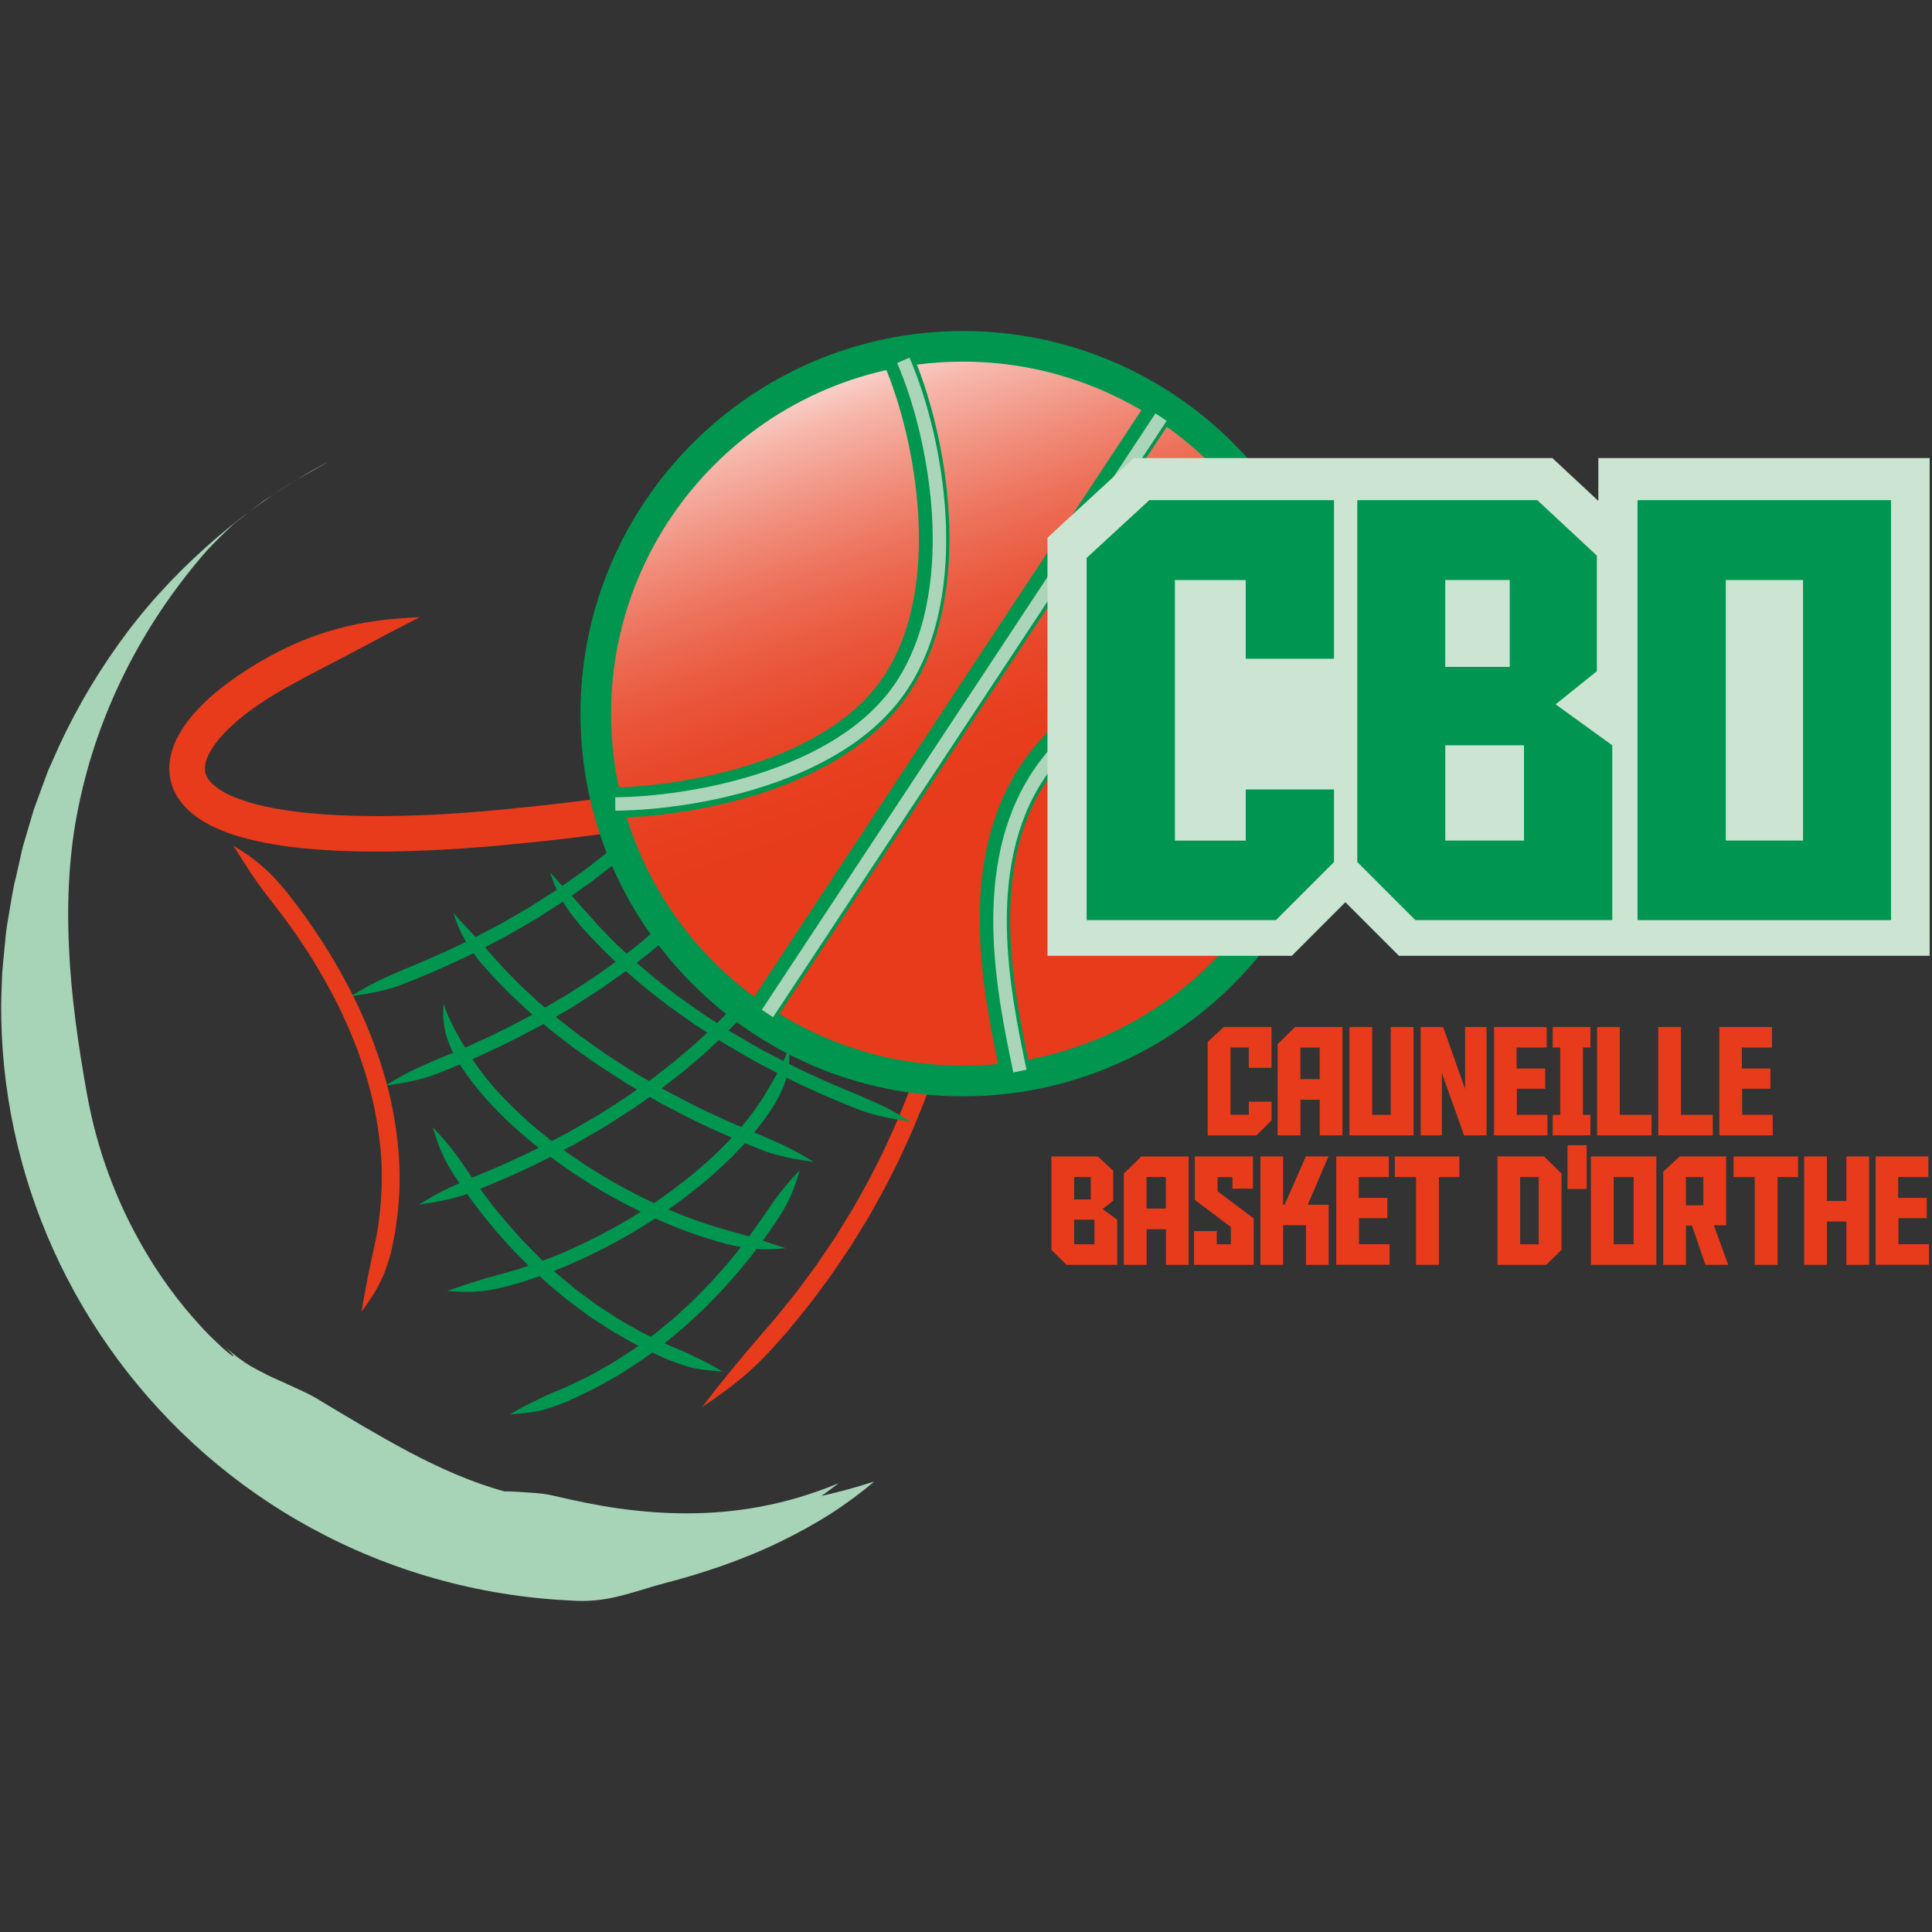 <svg width="256" height="256" viewBox="0 0 256 256" fill="none" xmlns="http://www.w3.org/2000/svg">
<rect x="0" y="0" width="256" height="256" fill="#333333" stroke="none"/>
<path d="M87.785 209.871C86.926 210.075 86.03 210.358 85.093 210.646C84.156 210.911 83.17 211.235 82.149 211.476C80.1 211.998 77.871 212.269 75.558 212.071C63.27 211.5 51.523 208.08 41.309 202.509C31.064 196.951 22.346 189.228 15.64 180.184C8.923 171.14 4.212 160.743 1.881 149.8C0.703 144.325 0.126 138.718 0.156 133.099C0.174 131.693 0.246 130.287 0.294 128.881C0.409 127.474 0.559 126.068 0.691 124.668C0.793 123.262 1.051 121.861 1.292 120.467C1.544 119.073 1.724 117.667 2.103 116.285C2.277 115.515 2.445 114.746 2.62 113.977C2.806 113.214 2.932 112.444 3.172 111.699C3.611 110.209 4.05 108.731 4.482 107.258C5.011 105.822 5.534 104.392 6.057 102.967C6.297 102.252 6.621 101.567 6.928 100.882C7.234 100.197 7.541 99.512 7.841 98.827C10.359 93.4 13.399 88.37 16.896 83.725C20.399 79.079 24.449 74.897 28.883 71.105C33.329 67.325 38.22 63.971 43.562 61.147C42.12 61.994 40.66 62.812 39.194 63.623C37.782 64.53 36.37 65.438 34.958 66.351C33.606 67.343 32.278 68.382 30.968 69.44C29.718 70.57 28.529 71.766 27.381 72.986C22.941 78.076 19.407 83.406 16.59 89.025C13.784 94.644 11.687 100.564 10.401 106.904C9.199 112.625 8.82 119.085 9.145 125.569C9.421 132.078 10.389 138.58 11.5 144.836C12.9 152.726 15.58 159.241 18.368 164.259C21.15 169.301 24.028 172.9 26.251 175.346C27.339 176.59 28.324 177.51 29.069 178.207C29.802 178.916 30.355 179.349 30.662 179.565C30.968 179.781 31.04 179.775 30.854 179.547C30.68 179.313 30.223 178.892 29.574 178.183C30.013 178.658 30.487 179.066 30.962 179.445C31.437 179.823 31.917 180.172 32.398 180.502C33.359 181.158 34.393 181.656 35.384 182.173C36.388 182.684 37.445 183.093 38.479 183.591C39.512 184.084 40.612 184.535 41.693 185.148C45.971 187.726 50.003 190.154 54.119 192.347C58.229 194.523 62.441 196.416 66.863 197.624C67.518 197.582 68.804 197.69 70.09 197.774C71.382 197.84 72.661 198.002 73.304 198.183C76.206 198.856 79.091 199.475 82.041 199.883C84.991 200.292 87.995 200.532 91.108 200.526C97.32 200.514 104.026 199.493 111.14 196.53C110.569 196.957 109.992 197.383 109.566 197.702C109.133 198.026 108.839 198.225 108.839 198.225C111.645 197.576 113.051 197.197 115.839 196.314C114.168 197.738 112.252 199.168 110.143 200.532C108.028 201.884 105.708 203.164 103.269 204.342C98.39 206.71 92.994 208.519 87.779 209.859L87.785 209.871Z" fill="#A7D4B7"/>
<path d="M55.657 81.79C52.1 81.922 49.09 82.264 45.989 82.986C42.895 83.731 39.693 84.825 35.877 86.886C34.85 87.451 33.311 88.322 31.479 89.572C29.658 90.834 27.513 92.445 25.476 94.806C24.977 95.407 24.479 96.05 24.028 96.796C23.572 97.523 23.157 98.346 22.857 99.284C22.556 100.215 22.37 101.285 22.46 102.414C22.544 103.538 22.935 104.692 23.529 105.624C24.124 106.567 24.869 107.312 25.639 107.931C26.414 108.562 27.225 109.007 28.036 109.44C29.664 110.239 31.305 110.768 32.921 111.182C36.153 112 39.284 112.348 42.168 112.577C45.052 112.781 47.684 112.841 49.913 112.841C52.142 112.841 53.969 112.781 55.243 112.739C56.51 112.685 57.225 112.655 57.225 112.655C57.225 112.655 60.086 112.541 64.496 112.186C68.9 111.789 74.849 111.218 81.061 110.329C82.618 110.149 84.18 109.842 85.748 109.596C87.31 109.325 88.879 109.103 90.411 108.791C91.943 108.484 93.457 108.178 94.923 107.883C96.395 107.613 97.807 107.222 99.171 106.916C101.893 106.309 104.344 105.587 106.399 105.029C108.448 104.434 110.089 103.881 111.182 103.538C115.202 102.15 118.26 100.768 120.97 99.073C121.655 98.671 122.31 98.226 122.953 97.769C123.602 97.318 124.233 96.85 124.858 96.333C125.164 96.08 125.477 95.822 125.795 95.564C126.095 95.287 126.408 95.011 126.72 94.728C127.333 94.157 127.946 93.544 128.523 92.865C127.718 93.25 126.937 93.55 126.162 93.833C125.777 93.971 125.398 94.103 125.026 94.236C124.647 94.356 124.275 94.476 123.902 94.596C123.175 94.848 122.442 95.065 121.715 95.281C120.994 95.51 120.279 95.738 119.54 95.948C116.638 96.868 113.574 97.787 109.71 99.091C108.647 99.41 107.072 99.939 105.09 100.503C103.095 101.038 100.727 101.735 98.078 102.324C96.75 102.619 95.386 102.997 93.944 103.262C92.508 103.55 91.035 103.845 89.539 104.145C88.043 104.452 86.505 104.668 84.979 104.932C83.447 105.173 81.921 105.473 80.388 105.654C74.296 106.531 68.437 107.102 64.117 107.499C59.797 107.847 57.009 107.967 57.009 107.967C57.009 107.967 56.312 107.997 55.074 108.045C53.837 108.087 52.064 108.136 49.913 108.136C47.762 108.136 45.238 108.075 42.517 107.877C39.807 107.661 36.88 107.324 34.081 106.609C32.687 106.255 31.329 105.798 30.139 105.215C28.967 104.626 27.988 103.869 27.531 103.13C27.297 102.763 27.189 102.408 27.159 102.024C27.129 101.639 27.189 101.195 27.345 100.726C27.495 100.251 27.729 99.758 28.042 99.272C28.336 98.785 28.703 98.31 29.075 97.853C30.638 96.032 32.518 94.572 34.141 93.454C35.775 92.33 37.187 91.519 38.13 90.99C41.633 89.055 44.481 87.643 47.173 86.207C49.877 84.788 52.455 83.37 55.645 81.784L55.657 81.79Z" fill="#E73B1B"/>
<path d="M30.938 112.072C32.692 114.848 33.798 116.693 36.147 119.644C36.778 120.449 38.028 122.066 39.44 124.121C40.852 126.176 42.408 128.676 43.73 131.152C45.07 133.622 46.17 136.068 46.885 137.901C47.263 138.814 47.528 139.577 47.714 140.112C47.9 140.647 48.008 140.942 48.008 140.942C48.008 140.942 48.116 141.242 48.273 141.783C48.423 142.324 48.705 143.087 48.934 144.043C49.468 145.936 50.003 148.55 50.316 151.314C51.049 156.861 50.153 162.918 49.655 164.86C49.612 165.088 49.571 165.31 49.528 165.527C49.474 165.743 49.426 165.947 49.378 166.152C49.282 166.56 49.198 166.951 49.12 167.33C48.988 168.093 48.807 168.784 48.681 169.475C48.453 170.869 48.164 172.179 47.9 173.808C48.849 172.486 49.685 171.35 50.303 170.028C50.628 169.373 50.965 168.694 51.205 167.918C51.337 167.534 51.463 167.131 51.595 166.705C51.661 166.494 51.721 166.272 51.788 166.049C51.836 165.821 51.89 165.587 51.938 165.346C52.04 164.824 52.22 164.042 52.389 163.069C52.455 162.576 52.527 162.041 52.605 161.464C52.641 161.176 52.683 160.875 52.725 160.569C52.749 160.262 52.773 159.944 52.797 159.619C53.037 157.029 52.995 153.952 52.653 151.044C52.322 148.135 51.758 145.395 51.193 143.418C50.946 142.42 50.658 141.627 50.496 141.056C50.328 140.491 50.213 140.178 50.213 140.178C50.213 140.178 50.105 139.866 49.907 139.313C49.715 138.76 49.438 137.961 49.048 137.011C48.303 135.1 47.167 132.564 45.785 130.016C44.415 127.456 42.817 124.878 41.363 122.769C39.909 120.653 38.617 118.995 37.962 118.171C35.517 115.161 33.72 113.76 30.92 112.048L30.938 112.072Z" fill="#E73B1B"/>
<path d="M127.586 97.799C127.616 100.137 127.447 102.084 127.369 104.127C127.279 106.17 127.207 108.316 127.123 111.056C127.081 112.54 126.961 115.509 126.558 119.115C126.168 122.715 125.483 126.945 124.569 130.93C123.656 134.914 122.544 138.664 121.607 141.386C121.156 142.756 120.712 143.856 120.435 144.631C120.291 145.016 120.183 145.323 120.105 145.527C120.021 145.731 119.979 145.839 119.979 145.839C119.979 145.839 119.798 146.266 119.486 147.029C119.162 147.786 118.747 148.898 118.128 150.202C117.828 150.857 117.503 151.572 117.155 152.33C116.812 153.093 116.386 153.868 115.977 154.697C115.172 156.362 114.162 158.087 113.171 159.878C112.654 160.755 112.102 161.632 111.561 162.516C111.29 162.955 111.02 163.393 110.75 163.832C110.461 164.259 110.179 164.685 109.89 165.106C109.32 165.947 108.767 166.783 108.214 167.582C107.637 168.369 107.072 169.126 106.538 169.859C105.492 171.338 104.405 172.588 103.551 173.676C102.704 174.769 101.947 175.593 101.46 176.151C97.873 180.304 95.89 182.708 93.036 186.446C96.9 183.808 99.532 181.909 103.221 177.69C103.726 177.119 104.495 176.284 105.366 175.172C106.243 174.06 107.349 172.792 108.424 171.278C108.977 170.533 109.548 169.751 110.143 168.952C110.714 168.135 111.272 167.281 111.861 166.416C112.15 165.983 112.444 165.551 112.738 165.112C113.015 164.667 113.291 164.217 113.568 163.766C114.114 162.864 114.679 161.969 115.214 161.068C116.223 159.241 117.257 157.474 118.08 155.767C118.501 154.92 118.933 154.127 119.282 153.345C119.636 152.57 119.973 151.837 120.279 151.17C120.91 149.842 121.331 148.7 121.667 147.925C121.986 147.143 122.172 146.705 122.172 146.705C122.172 146.705 122.214 146.597 122.304 146.386C122.382 146.176 122.496 145.869 122.641 145.473C122.923 144.68 123.38 143.556 123.842 142.155C124.804 139.373 125.945 135.539 126.883 131.465C127.826 127.39 128.523 123.069 128.919 119.379C129.328 115.695 129.448 112.649 129.478 111.134C129.544 108.328 129.406 106.122 129.106 104.055C128.793 101.994 128.379 100.041 127.61 97.811L127.586 97.799Z" fill="#E73B1B"/>
<path d="M60.055 120.906C60.476 122.252 60.945 123.382 61.57 124.475C62.182 125.581 62.952 126.669 64.045 127.955C64.352 128.297 64.808 128.808 65.373 129.439C65.956 130.058 66.671 130.773 67.446 131.573C68.245 132.348 69.14 133.159 70.048 134.013C70.997 134.818 71.964 135.659 72.932 136.458C73.917 137.228 74.885 137.979 75.78 138.67C76.699 139.325 77.546 139.926 78.267 140.437C78.628 140.689 78.952 140.924 79.247 141.128C79.547 141.32 79.806 141.488 80.016 141.621C80.442 141.891 80.677 142.047 80.677 142.047C80.677 142.047 81.632 142.66 83.116 143.616C83.879 144.061 84.775 144.577 85.748 145.148C86.235 145.431 86.745 145.725 87.268 146.026C87.803 146.302 88.35 146.591 88.903 146.879C93.295 149.271 98.336 151.35 100.018 152.011C100.793 152.324 101.484 152.6 102.151 152.804C102.818 153.003 103.437 153.165 104.044 153.303C105.264 153.58 106.435 153.772 107.829 153.97C106.616 153.231 105.594 152.63 104.489 152.077C103.936 151.801 103.365 151.53 102.734 151.266C102.109 150.99 101.442 150.677 100.679 150.365C99.027 149.691 94.058 147.648 89.738 145.298C89.191 145.016 88.656 144.734 88.127 144.463C87.617 144.169 87.112 143.88 86.631 143.604C85.67 143.045 84.787 142.534 84.042 142.101C82.582 141.17 81.644 140.569 81.644 140.569C81.644 140.569 81.41 140.419 80.995 140.148C80.785 140.016 80.533 139.848 80.244 139.662C79.962 139.463 79.637 139.235 79.289 138.982C78.586 138.484 77.757 137.889 76.849 137.252C75.978 136.573 75.029 135.833 74.061 135.082C73.13 134.289 72.175 133.478 71.243 132.69C70.354 131.861 69.483 131.062 68.702 130.311C67.945 129.535 67.248 128.838 66.677 128.237C66.124 127.624 65.68 127.132 65.385 126.801C64.316 125.569 63.45 124.626 62.621 123.724C61.774 122.835 60.975 121.999 60.049 120.924L60.055 120.906Z" fill="#00964F"/>
<path d="M72.878 115.539C73.298 116.885 73.767 118.015 74.392 119.109C75.005 120.215 75.774 121.302 76.867 122.588C77.174 122.931 77.63 123.442 78.195 124.073C78.778 124.692 79.493 125.407 80.268 126.206C81.067 126.981 81.963 127.793 82.87 128.646C83.819 129.451 84.787 130.293 85.754 131.092C86.739 131.861 87.707 132.612 88.602 133.303C89.521 133.958 90.369 134.559 91.09 135.07C91.45 135.323 91.775 135.557 92.069 135.761C92.37 135.954 92.628 136.122 92.838 136.254C93.265 136.525 93.499 136.681 93.499 136.681C93.499 136.681 94.454 137.294 95.939 138.249C96.702 138.694 97.597 139.211 98.57 139.782C99.057 140.064 99.568 140.359 100.09 140.659C100.625 140.936 101.172 141.224 101.725 141.512C106.117 143.904 111.158 145.984 112.841 146.651C113.616 146.963 114.307 147.24 114.974 147.444C115.641 147.642 116.259 147.804 116.866 147.943C118.086 148.219 119.258 148.411 120.652 148.61C119.438 147.871 118.417 147.27 117.311 146.717C116.758 146.44 116.187 146.17 115.556 145.905C114.932 145.629 114.265 145.316 113.502 145.004C111.849 144.331 106.88 142.288 102.56 139.938C102.013 139.655 101.478 139.373 100.95 139.103C100.439 138.808 99.934 138.52 99.454 138.243C98.492 137.684 97.609 137.174 96.864 136.741C95.41 135.809 94.466 135.208 94.466 135.208C94.466 135.208 94.232 135.058 93.817 134.788C93.607 134.656 93.355 134.487 93.067 134.301C92.784 134.103 92.46 133.874 92.111 133.622C91.408 133.123 90.579 132.528 89.672 131.891C88.8 131.212 87.851 130.473 86.884 129.722C85.952 128.928 84.997 128.117 84.066 127.33C83.176 126.501 82.305 125.701 81.524 124.95C80.767 124.175 80.07 123.478 79.499 122.877C78.946 122.264 78.502 121.771 78.207 121.441C77.138 120.209 76.272 119.265 75.443 118.364C74.596 117.474 73.797 116.639 72.872 115.563L72.878 115.539Z" fill="#00964F"/>
<path d="M58.806 133.003C58.632 134.403 58.758 135.629 59.046 136.879C59.371 138.117 59.899 139.367 60.783 140.821C61.281 141.597 62.297 143.135 63.739 144.824C65.175 146.524 67.019 148.375 68.894 150.022C70.763 151.675 72.656 153.105 74.085 154.126C74.794 154.637 75.389 155.046 75.81 155.322C76.225 155.599 76.459 155.761 76.459 155.761C76.459 155.761 77.402 156.386 78.892 157.3C80.388 158.207 82.461 159.367 84.697 160.461C86.926 161.554 89.323 162.57 91.408 163.309C92.442 163.688 93.403 163.988 94.208 164.247C95.019 164.481 95.668 164.667 96.107 164.793C99.346 165.617 101.31 165.659 104.104 165.394C103.437 165.172 102.824 164.968 102.242 164.787C101.659 164.583 101.094 164.391 100.511 164.216C99.352 163.844 98.138 163.495 96.57 163.075C96.149 162.948 95.518 162.768 94.731 162.54C93.956 162.287 93.025 161.999 92.015 161.626C89.996 160.911 87.659 159.92 85.484 158.856C83.303 157.792 81.284 156.662 79.818 155.779C78.358 154.89 77.438 154.283 77.438 154.283C77.438 154.283 77.21 154.126 76.801 153.856C76.393 153.592 75.816 153.189 75.125 152.69C73.737 151.693 71.892 150.298 70.084 148.694C68.269 147.095 66.485 145.304 65.109 143.682C63.721 142.065 62.765 140.617 62.291 139.896C61.456 138.544 60.837 137.474 60.266 136.434C59.731 135.383 59.202 134.379 58.806 133.027V133.003Z" fill="#00964F"/>
<path d="M57.358 149.367C58.055 151.747 58.632 153.351 60.23 155.803C60.434 156.14 60.789 156.62 61.203 157.233C61.624 157.84 62.123 158.568 62.717 159.331C63.294 160.106 63.931 160.953 64.628 161.783C64.971 162.203 65.319 162.63 65.668 163.057C66.034 163.471 66.401 163.88 66.767 164.289C67.134 164.697 67.494 165.1 67.843 165.491C68.209 165.869 68.57 166.236 68.918 166.59C69.609 167.299 70.24 167.948 70.817 168.459C71.382 168.982 71.85 169.415 72.175 169.715C72.499 170.016 72.686 170.178 72.686 170.178C72.686 170.178 73.449 170.815 74.638 171.807C75.215 172.317 75.966 172.834 76.759 173.429C77.156 173.724 77.57 174.03 77.997 174.343C78.43 174.643 78.892 174.932 79.349 175.232C80.268 175.827 81.194 176.464 82.161 176.975C83.116 177.498 84.018 178.063 84.901 178.477C86.655 179.313 88.085 180.028 88.843 180.28C89.528 180.55 90.146 180.767 90.723 180.953C91.012 181.043 91.294 181.133 91.564 181.206C91.841 181.278 92.117 181.32 92.388 181.368C93.475 181.554 94.515 181.65 95.746 181.74C94.671 181.103 93.775 180.593 92.808 180.13C92.562 180.016 92.315 179.901 92.069 179.787C91.823 179.661 91.564 179.529 91.3 179.403C90.765 179.15 90.182 178.892 89.522 178.627C88.788 178.381 87.412 177.678 85.706 176.873C84.853 176.47 83.982 175.923 83.056 175.418C82.119 174.926 81.224 174.307 80.328 173.73C79.884 173.435 79.439 173.159 79.019 172.87C78.604 172.564 78.201 172.269 77.817 171.981C77.048 171.404 76.321 170.905 75.756 170.406C74.602 169.451 73.857 168.832 73.857 168.832C73.857 168.832 73.671 168.676 73.359 168.381C73.046 168.087 72.589 167.666 72.043 167.161C71.478 166.662 70.865 166.025 70.198 165.334C69.862 164.992 69.513 164.631 69.153 164.265C68.81 163.88 68.462 163.489 68.107 163.093C67.752 162.696 67.398 162.293 67.037 161.891C66.695 161.476 66.359 161.056 66.022 160.647C65.337 159.836 64.718 159.012 64.153 158.255C63.577 157.51 63.084 156.801 62.669 156.206C62.261 155.611 61.912 155.142 61.708 154.812C60.116 152.432 59.04 151.188 57.352 149.361L57.358 149.367Z" fill="#00964F"/>
<path d="M103.281 126.567C102.356 127.642 101.557 128.478 100.709 129.367C99.88 130.263 99.015 131.206 97.945 132.444C97.651 132.775 97.206 133.267 96.654 133.88C96.089 134.481 95.386 135.172 94.629 135.954C93.848 136.705 92.976 137.504 92.087 138.333C91.156 139.121 90.2 139.932 89.269 140.725C88.302 141.476 87.358 142.216 86.481 142.895C85.58 143.538 84.751 144.127 84.042 144.625C83.687 144.878 83.369 145.106 83.086 145.305C82.792 145.491 82.54 145.659 82.335 145.791C81.921 146.062 81.686 146.212 81.686 146.212C81.686 146.212 80.749 146.813 79.289 147.744C78.538 148.177 77.66 148.688 76.699 149.247C76.219 149.523 75.72 149.812 75.203 150.106C74.68 150.383 74.139 150.659 73.593 150.941C69.273 153.291 64.303 155.34 62.651 156.008C61.888 156.32 61.221 156.639 60.596 156.909C59.965 157.179 59.395 157.444 58.842 157.72C57.736 158.273 56.721 158.874 55.501 159.613C56.895 159.415 58.073 159.223 59.286 158.946C59.893 158.808 60.518 158.646 61.179 158.447C61.84 158.243 62.531 157.967 63.312 157.654C64.995 156.987 70.036 154.908 74.428 152.516C74.981 152.228 75.528 151.939 76.062 151.663C76.585 151.362 77.09 151.068 77.582 150.785C78.556 150.22 79.457 149.697 80.214 149.253C81.698 148.303 82.654 147.684 82.654 147.684C82.654 147.684 82.894 147.528 83.315 147.258C83.525 147.119 83.783 146.957 84.084 146.765C84.372 146.561 84.703 146.326 85.063 146.074C85.784 145.563 86.625 144.962 87.551 144.307C88.446 143.616 89.407 142.865 90.399 142.095C91.366 141.296 92.333 140.455 93.283 139.65C94.196 138.796 95.091 137.985 95.885 137.21C96.66 136.41 97.381 135.695 97.957 135.076C98.522 134.439 98.979 133.928 99.285 133.592C100.379 132.306 101.154 131.224 101.761 130.112C102.386 129.019 102.848 127.889 103.275 126.543L103.281 126.567Z" fill="#00964F"/>
<path d="M98.817 110.816C97.891 111.891 97.092 112.727 96.245 113.616C95.416 114.512 94.551 115.455 93.481 116.693C93.187 117.024 92.742 117.516 92.189 118.129C91.624 118.73 90.921 119.421 90.164 120.203C89.383 120.954 88.512 121.753 87.623 122.582C86.691 123.37 85.736 124.181 84.805 124.974C83.837 125.725 82.894 126.465 82.017 127.144C81.115 127.787 80.286 128.376 79.577 128.874C79.223 129.127 78.904 129.355 78.622 129.554C78.328 129.74 78.075 129.908 77.871 130.04C77.456 130.311 77.222 130.461 77.222 130.461C77.222 130.461 76.285 131.062 74.825 131.993C74.073 132.426 73.196 132.937 72.235 133.496C71.754 133.772 71.255 134.061 70.739 134.355C70.216 134.632 69.675 134.908 69.128 135.19C64.808 137.54 59.839 139.589 58.187 140.257C57.424 140.569 56.757 140.888 56.132 141.158C55.501 141.428 54.93 141.693 54.377 141.969C53.272 142.522 52.256 143.123 51.037 143.862C52.431 143.664 53.608 143.472 54.822 143.195C55.429 143.057 56.054 142.895 56.715 142.696C57.376 142.492 58.067 142.216 58.848 141.903C60.53 141.236 65.571 139.157 69.964 136.771C70.516 136.483 71.063 136.194 71.598 135.918C72.121 135.617 72.625 135.323 73.118 135.04C74.091 134.475 74.993 133.952 75.75 133.508C77.234 132.558 78.189 131.939 78.189 131.939C78.189 131.939 78.43 131.783 78.85 131.513C79.061 131.374 79.319 131.212 79.619 131.02C79.908 130.816 80.238 130.581 80.599 130.329C81.32 129.818 82.161 129.217 83.086 128.562C83.981 127.871 84.943 127.12 85.934 126.35C86.902 125.551 87.869 124.71 88.818 123.905C89.732 123.051 90.627 122.24 91.42 121.465C92.195 120.665 92.916 119.95 93.493 119.331C94.058 118.694 94.514 118.183 94.821 117.847C95.915 116.561 96.69 115.479 97.296 114.367C97.921 113.274 98.384 112.144 98.811 110.798L98.817 110.816Z" fill="#00964F"/>
<path d="M94.262 98.965C93.337 100.041 92.538 100.876 91.691 101.765C90.861 102.661 89.996 103.604 88.927 104.842C88.632 105.173 88.188 105.666 87.635 106.279C87.07 106.879 86.367 107.571 85.61 108.352C84.829 109.103 83.957 109.902 83.068 110.732C82.137 111.519 81.182 112.33 80.25 113.123C79.283 113.875 78.34 114.614 77.462 115.293C76.561 115.936 75.732 116.525 75.023 117.024C74.668 117.276 74.35 117.504 74.067 117.703C73.773 117.889 73.521 118.057 73.316 118.189C72.902 118.46 72.667 118.61 72.667 118.61C72.667 118.61 71.73 119.211 70.27 120.143C69.519 120.575 68.642 121.086 67.68 121.645C67.2 121.921 66.701 122.21 66.184 122.504C65.662 122.781 65.121 123.057 64.574 123.34C60.254 125.689 55.285 127.739 53.632 128.406C52.869 128.718 52.202 129.037 51.577 129.307C50.947 129.578 50.376 129.842 49.823 130.118C48.717 130.671 47.702 131.272 46.482 132.011C47.876 131.813 49.054 131.621 50.268 131.344C50.874 131.206 51.499 131.044 52.16 130.846C52.821 130.641 53.512 130.365 54.293 130.052C55.976 129.385 61.017 127.306 65.409 124.92C65.962 124.632 66.509 124.343 67.043 124.067C67.566 123.766 68.071 123.472 68.564 123.189C69.537 122.624 70.438 122.102 71.195 121.657C72.68 120.707 73.635 120.088 73.635 120.088C73.635 120.088 73.875 119.932 74.296 119.662C74.506 119.524 74.764 119.361 75.065 119.169C75.353 118.965 75.684 118.73 76.044 118.478C76.765 117.967 77.606 117.366 78.532 116.711C79.427 116.02 80.388 115.269 81.38 114.5C82.347 113.7 83.315 112.859 84.264 112.054C85.177 111.2 86.073 110.389 86.866 109.614C87.641 108.815 88.362 108.099 88.939 107.48C89.503 106.843 89.96 106.333 90.266 105.996C91.36 104.71 92.135 103.628 92.742 102.517C93.367 101.423 93.83 100.293 94.256 98.947L94.262 98.965Z" fill="#00964F"/>
<path d="M104.531 138.67C104.14 140.022 103.605 141.026 103.071 142.077C102.5 143.117 101.881 144.187 101.046 145.539C100.571 146.26 99.616 147.708 98.228 149.325C96.852 150.947 95.073 152.744 93.253 154.337C91.444 155.941 89.594 157.342 88.212 158.333C87.521 158.832 86.944 159.235 86.535 159.499C86.127 159.769 85.898 159.926 85.898 159.926C85.898 159.926 84.979 160.533 83.519 161.422C82.059 162.305 80.034 163.435 77.853 164.499C75.678 165.569 73.34 166.554 71.322 167.269C70.318 167.642 69.387 167.93 68.606 168.183C67.825 168.411 67.188 168.597 66.767 168.718C65.205 169.138 63.985 169.487 62.825 169.859C62.243 170.034 61.684 170.22 61.095 170.43C60.506 170.611 59.899 170.815 59.232 171.037C62.026 171.308 63.991 171.266 67.23 170.436C67.662 170.31 68.317 170.124 69.128 169.889C69.927 169.631 70.889 169.331 71.928 168.952C74.007 168.213 76.405 167.203 78.64 166.103C80.875 165.01 82.948 163.85 84.444 162.942C85.94 162.029 86.878 161.404 86.878 161.404C86.878 161.404 87.112 161.248 87.527 160.965C87.947 160.689 88.542 160.28 89.251 159.769C90.675 158.748 92.574 157.318 94.436 155.665C96.311 154.018 98.156 152.167 99.592 150.467C101.04 148.778 102.055 147.24 102.548 146.464C103.431 145.01 103.966 143.76 104.284 142.522C104.573 141.278 104.699 140.046 104.525 138.646L104.531 138.67Z" fill="#00964F"/>
<path d="M105.979 155.034C104.284 156.861 103.215 158.099 101.623 160.485C101.418 160.815 101.07 161.284 100.661 161.879C100.253 162.474 99.76 163.177 99.177 163.928C98.612 164.685 97.993 165.509 97.308 166.32C96.972 166.729 96.636 167.149 96.293 167.564C95.939 167.966 95.578 168.369 95.224 168.766C94.869 169.162 94.521 169.559 94.178 169.938C93.818 170.304 93.469 170.665 93.133 171.007C92.46 171.698 91.847 172.335 91.288 172.834C90.735 173.345 90.284 173.766 89.972 174.054C89.66 174.349 89.473 174.505 89.473 174.505C89.473 174.505 88.728 175.124 87.575 176.079C87.01 176.578 86.283 177.077 85.514 177.654C85.129 177.942 84.727 178.237 84.312 178.543C83.891 178.832 83.441 179.114 83.002 179.403C82.107 179.98 81.212 180.599 80.274 181.091C79.349 181.596 78.478 182.143 77.624 182.546C75.924 183.351 74.542 184.054 73.809 184.3C73.148 184.565 72.565 184.817 72.031 185.076C71.76 185.202 71.508 185.328 71.261 185.46C71.015 185.574 70.769 185.689 70.522 185.803C69.555 186.266 68.666 186.776 67.584 187.413C68.816 187.323 69.856 187.227 70.943 187.041C71.213 186.993 71.49 186.951 71.766 186.878C72.043 186.8 72.319 186.716 72.607 186.626C73.184 186.44 73.803 186.217 74.488 185.953C75.245 185.701 76.675 184.985 78.43 184.15C79.307 183.736 80.208 183.171 81.17 182.648C82.137 182.137 83.062 181.5 83.982 180.905C84.438 180.605 84.901 180.316 85.334 180.016C85.76 179.703 86.175 179.397 86.571 179.102C87.364 178.507 88.109 177.99 88.692 177.48C89.876 176.494 90.645 175.851 90.645 175.851C90.645 175.851 90.837 175.689 91.156 175.388C91.48 175.088 91.949 174.655 92.514 174.132C93.091 173.621 93.727 172.972 94.412 172.263C94.761 171.909 95.115 171.542 95.488 171.164C95.843 170.773 96.197 170.37 96.564 169.962C96.924 169.553 97.296 169.138 97.663 168.73C98.011 168.303 98.36 167.876 98.703 167.456C99.406 166.626 100.036 165.779 100.613 165.004C101.208 164.235 101.707 163.513 102.127 162.906C102.548 162.299 102.896 161.819 103.101 161.476C104.705 159.024 105.276 157.42 105.973 155.04L105.979 155.034Z" fill="#00964F"/>
<path d="M162.02 128.98C181.024 109.973 181.024 79.156 162.02 60.148C143.015 41.141 112.204 41.141 93.199 60.148C74.195 79.156 74.195 109.973 93.199 128.98C112.204 147.987 143.015 147.987 162.02 128.98Z" fill="url(#paint0_linear_2561_2577)"/>
<path d="M127.609 145.269C99.658 145.269 76.915 122.522 76.915 94.566C76.915 66.61 99.658 43.864 127.609 43.864C155.561 43.864 178.304 66.61 178.304 94.566C178.304 122.522 155.561 145.269 127.609 145.269ZM127.609 47.92C101.893 47.92 80.971 68.845 80.971 94.566C80.971 120.287 101.893 141.212 127.609 141.212C153.326 141.212 174.248 120.287 174.248 94.566C174.248 68.845 153.326 47.92 127.609 47.92Z" fill="#00964F"/>
<path d="M151.491 53.975L99.329 133.006L102.684 135.221L154.846 56.19L151.491 53.975Z" fill="#00964F"/>
<path d="M80.863 108.37L80.839 104.349C90.062 104.289 109.518 101.128 117.149 89.56C124.996 77.673 121.325 57.992 117.173 48.377L120.862 46.778C125.531 57.577 129.286 78.466 120.501 91.772C111.951 104.728 91.558 108.304 80.857 108.37H80.863Z" fill="#00964F"/>
<path d="M132.495 142.155L132.41 141.741C130.277 131.495 126.714 114.343 135.198 101.483C143.875 88.34 162.712 83.358 173.166 81.561L173.845 85.528C164.027 87.216 146.392 91.82 138.551 103.7C130.986 115.161 134.339 131.29 136.346 140.924L136.43 141.338L132.495 142.155Z" fill="#00964F"/>
<path d="M153.104 54.777L100.944 133.803L102.434 134.786L154.593 55.76L153.104 54.777Z" fill="#AAD5B9"/>
<path d="M81.536 107.426L81.524 105.641C90.951 105.581 110.864 102.306 118.759 90.347C123.301 83.466 123.848 74.656 123.506 68.472C123.121 61.538 121.391 53.923 118.873 48.1L120.513 47.391C125.086 57.968 128.781 78.394 120.249 91.327C116.542 96.946 110.203 101.255 101.418 104.133C92.279 107.126 83.885 107.408 81.53 107.426H81.536Z" fill="#AAD5B9"/>
<path d="M134.267 142.101L134.183 141.687C132.086 131.609 128.577 114.74 136.809 102.27C145.251 89.476 163.757 84.602 174.038 82.835L174.338 84.596C164.346 86.315 146.374 91.026 138.299 103.256C130.476 115.107 133.895 131.519 135.931 141.326L136.016 141.741L134.267 142.107V142.101Z" fill="#AAD5B9"/>
<path d="M211.789 60.696V66.375L205.697 60.696H174.656H150.244L138.797 71.249V126.651H171.171L178.268 119.548L185.37 126.651H255.688V60.696H211.789Z" fill="#CCE5D3"/>
<path d="M165.067 111.375V104.602H176.765V114.223L169.068 121.921H143.983V73.929L152.293 66.273H176.765V87.288H165.067V76.862H155.681V111.381H165.067V111.375Z" fill="#009651"/>
<path d="M213.634 98.755V121.921H187.545L179.848 114.223V66.273H203.702L211.591 73.623V88.941L206.129 93.328L213.634 98.755ZM200.049 88.364V76.856H191.504V88.364H200.049ZM201.935 111.375V98.755H191.51V111.375H201.935Z" fill="#009651"/>
<path d="M216.981 66.273H250.575V121.921H216.981V66.273ZM228.679 111.375H238.912V76.856H228.679V111.375Z" fill="#009651"/>
<path d="M148.039 161.614V167.594H141.303L139.314 165.605V153.231H145.473L147.51 155.13V159.084L146.098 160.214L148.033 161.614H148.039ZM144.536 158.934V155.965H142.33V158.934H144.536ZM145.022 164.872V161.614H142.33V164.872H145.022Z" fill="#E73B1B"/>
<path d="M151.926 167.594H148.91V155.509L151.223 153.237H157.502V167.6H154.492V162.882H151.932V167.6L151.926 167.594ZM154.486 160.142V155.959H151.926V160.142H154.486Z" fill="#E73B1B"/>
<path d="M166.112 167.594H158.217V163.123H161.227V164.872H163.096V162.588L158.319 158.982V153.231H166.028V157.504H163.3V155.977H161.336V157.852L166.124 161.446V167.594H166.112Z" fill="#E73B1B"/>
<path d="M176.056 159.637V167.594H173.046V162.348H170.018V167.594H167.008V153.231H170.018V159.637H170.216L173.034 153.231H176.032L173.28 159.637H176.05H176.056Z" fill="#E73B1B"/>
<path d="M177.06 153.231H184.03V155.959H180.04V158.73H183.832V161.41H180.076V164.866H184.126V167.588H177.054V153.225L177.06 153.231Z" fill="#E73B1B"/>
<path d="M193.373 155.965H190.663V167.594H187.635V155.965H184.823V153.237H193.373V155.965Z" fill="#E73B1B"/>
<path d="M198.42 153.231H204.597L206.91 155.503V165.605L204.898 167.594H198.42V153.231ZM203.888 164.872V155.965H201.425V164.872H203.888Z" fill="#E73B1B"/>
<path d="M207.704 157.546V151.747H210.245V157.546H207.704Z" fill="#E73B1B"/>
<path d="M210.804 153.231H219.474V167.594H210.804V153.231ZM213.82 164.872H216.464V155.965H213.82V164.872Z" fill="#E73B1B"/>
<path d="M225.976 167.594L224.191 162.402H223.398V167.594H220.388V155.256L222.575 153.231H228.721V162.36H227.093L228.998 167.594H225.982H225.976ZM225.705 159.709V155.965H223.392V159.709H225.705Z" fill="#E73B1B"/>
<path d="M238.251 155.965H235.541V167.594H232.513V155.965H229.701V153.237H238.251V155.965Z" fill="#E73B1B"/>
<path d="M242.072 159.132H244.656V153.231H247.666V167.594H244.656V161.855H242.072V167.594H239.062V153.231H242.072V159.132Z" fill="#E73B1B"/>
<path d="M248.538 153.231H255.508V155.959H251.518V158.73H255.309V161.41H251.554V164.866H255.604V167.588H248.532V153.225L248.538 153.231Z" fill="#E73B1B"/>
<path d="M165.475 147.72V145.972H168.492V148.454L166.503 150.437H160.026V138.051L162.171 136.074H168.486V141.494H165.469V138.802H163.048V147.708H165.469L165.475 147.72Z" fill="#E73B1B"/>
<path d="M172.307 150.443H169.291V138.357L171.604 136.08H177.883V150.443H174.873V145.725H172.313V150.443H172.307ZM174.867 142.991V138.808H172.307V142.991H174.867Z" fill="#E73B1B"/>
<path d="M187.298 150.443H178.808V136.08H181.819V147.72H184.282V136.08H187.298V150.443Z" fill="#E73B1B"/>
<path d="M194.136 144.325V136.08H196.978V150.443H193.998L191.06 142.198V150.443H188.242V136.08H191.222L194.142 144.325H194.136Z" fill="#E73B1B"/>
<path d="M197.976 136.08H204.946V138.808H200.956V141.579H204.747V144.259H200.992V147.714H205.042V150.437H197.97V136.074L197.976 136.08Z" fill="#E73B1B"/>
<path d="M210.738 147.72V150.443H205.745V147.72H206.736V138.802H205.745V136.08H210.738V138.802H209.746V147.72H210.738Z" fill="#E73B1B"/>
<path d="M211.621 150.443V136.08H214.631V147.72H218.843V150.443H211.627H211.621Z" fill="#E73B1B"/>
<path d="M219.727 150.443V136.08H222.737V147.72H226.949V150.443H219.733H219.727Z" fill="#E73B1B"/>
<path d="M227.826 136.08H234.796V138.808H230.806V141.579H234.598V144.259H230.842V147.714H234.892V150.437H227.82V136.074L227.826 136.08Z" fill="#E73B1B"/>
<defs>
<linearGradient id="paint0_linear_2561_2577" x1="109.135" y1="42.118" x2="131.607" y2="105.889" gradientUnits="userSpaceOnUse">
<stop stop-color="white"/>
<stop offset="0.08" stop-color="#FBE2DD"/>
<stop offset="0.2" stop-color="#F6B6AA"/>
<stop offset="0.34" stop-color="#F1907E"/>
<stop offset="0.47" stop-color="#ED715A"/>
<stop offset="0.6" stop-color="#EA593E"/>
<stop offset="0.73" stop-color="#E8482A"/>
<stop offset="0.87" stop-color="#E73E1E"/>
<stop offset="1" stop-color="#E73B1B"/>
</linearGradient>
</defs>
</svg>
